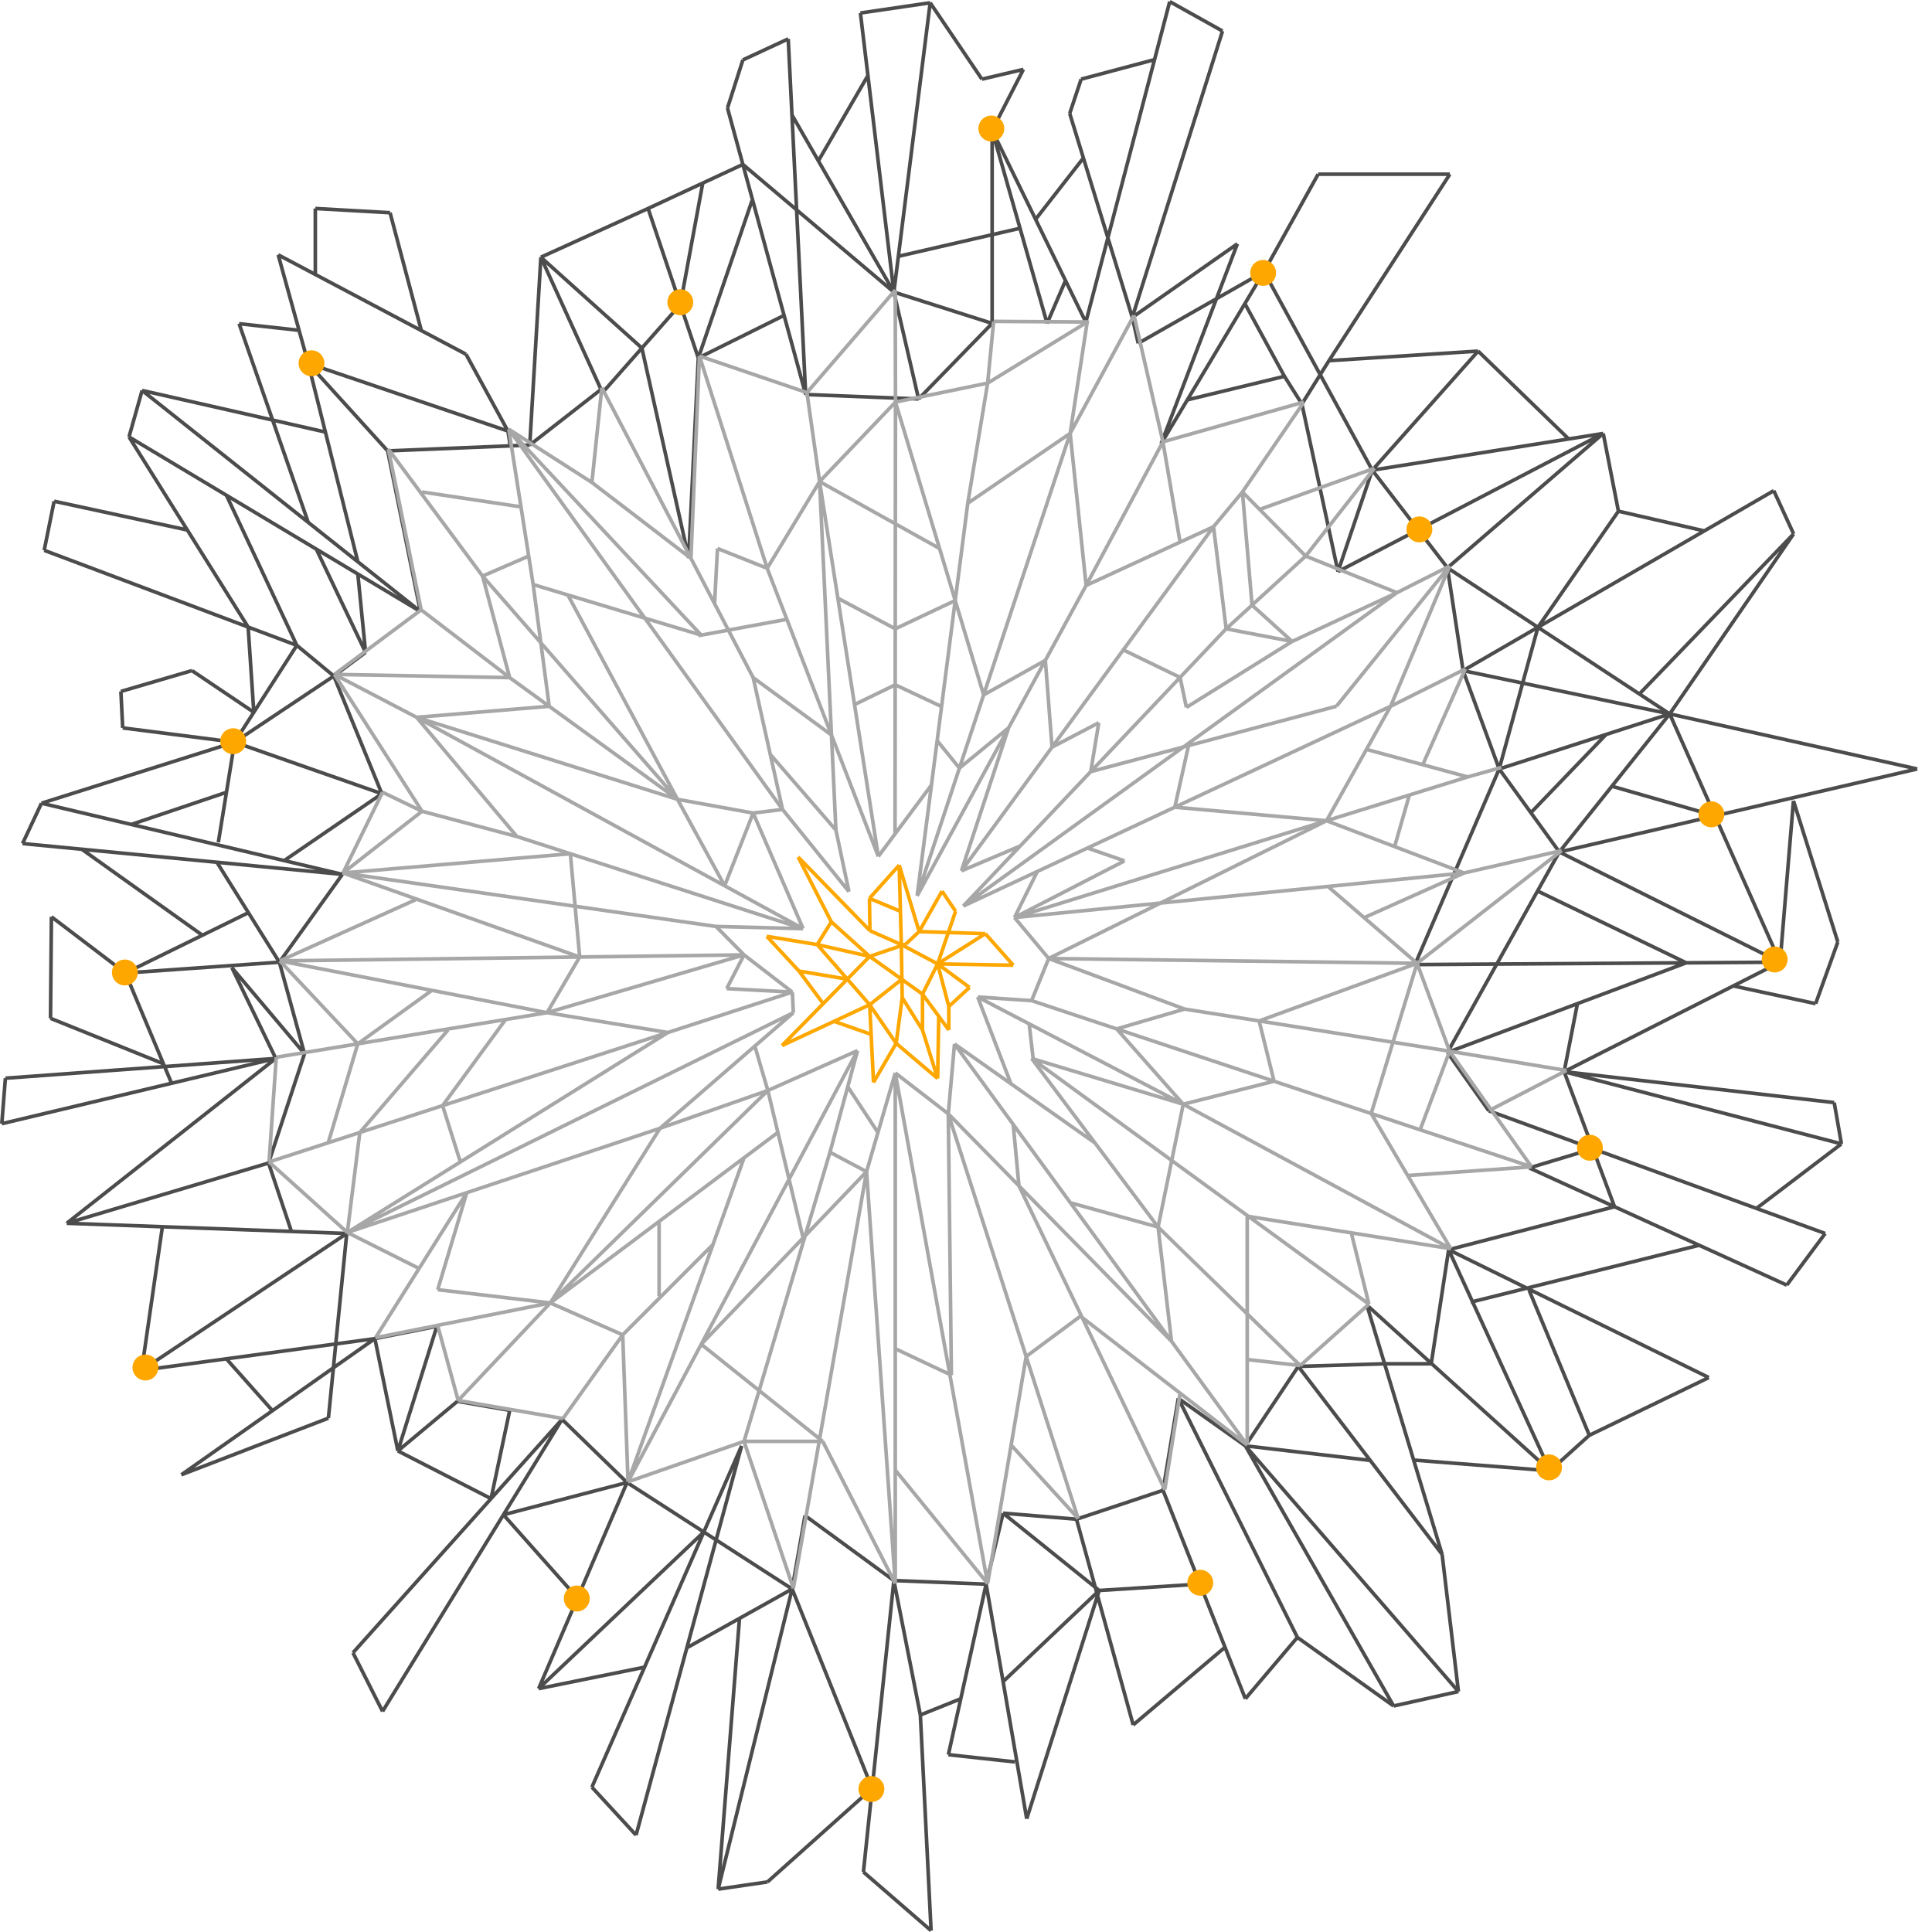 <svg 
 xmlns="http://www.w3.org/2000/svg"
 xmlns:xlink="http://www.w3.org/1999/xlink"
 width="403px" height="403px">
<path fill-rule="evenodd"  fill="rgb(253, 167, 0)"
 d="M211.366,201.341 L211.646,201.093 L205.809,194.508 L205.529,194.756 L205.541,194.382 L198.335,194.153 L199.684,190.195 L199.330,190.075 L199.640,189.865 L196.809,185.682 L196.499,185.892 L196.174,185.708 L191.833,193.372 L187.921,180.354 L187.563,180.462 L187.284,180.212 L181.084,187.141 L181.363,187.390 L180.989,187.395 L181.069,193.197 L166.752,178.502 L166.484,178.763 L166.151,178.934 L172.978,192.266 L170.275,196.624 L159.994,194.936 L159.933,195.306 L159.659,195.561 L166.383,202.806 L171.220,209.326 L162.848,217.838 L163.115,218.100 L163.273,218.440 L173.990,213.449 L181.352,216.031 L181.831,225.796 L182.205,225.778 L182.529,225.966 L187.031,218.207 L195.345,225.252 L195.587,224.966 L195.961,224.973 L196.168,213.103 L197.616,215.076 L197.917,214.855 L198.292,214.855 L198.292,210.119 L202.485,206.247 L202.231,205.971 L202.453,205.670 L196.752,201.455 L211.359,201.715 L211.366,201.341 ZM210.520,200.951 L196.842,200.708 L205.461,195.243 L210.520,200.951 ZM166.858,202.217 L160.951,195.852 L170.268,197.382 L175.784,203.703 L166.858,202.217 ZM181.456,194.132 L181.305,194.474 L187.259,197.112 L181.497,199.074 L173.709,192.051 L167.950,180.804 L181.188,194.393 L181.456,194.132 ZM188.567,207.986 L188.517,205.034 L192.050,207.557 L192.050,213.551 L188.567,207.986 ZM181.452,199.990 L187.471,204.288 L181.456,209.065 L177.258,204.254 L181.452,199.990 ZM176.765,203.688 L171.496,197.651 L180.671,199.717 L176.765,203.688 ZM182.221,199.619 L187.645,197.772 L187.743,203.561 L182.221,199.619 ZM187.768,205.009 L187.819,208.076 L186.689,216.616 L181.916,209.657 L187.768,205.009 ZM192.286,206.805 L188.501,204.102 L188.392,197.663 L195.088,201.219 L192.286,206.805 ZM188.990,197.132 L188.925,196.941 L189.180,197.214 L191.870,194.698 L197.301,194.870 L195.374,200.523 L188.990,197.132 ZM188.728,196.612 L188.373,196.733 L188.012,183.259 L191.302,194.204 L188.728,196.612 ZM187.431,189.520 L181.993,187.248 L187.214,181.414 L187.431,189.520 ZM187.453,190.342 L187.617,196.452 L181.827,193.886 L181.745,187.956 L187.453,190.342 ZM173.489,192.862 L180.097,198.820 L171.056,196.784 L173.489,192.862 ZM180.800,209.451 L164.833,216.887 L176.732,204.789 L180.800,209.451 ZM186.489,217.649 L182.517,224.495 L181.848,210.882 L186.489,217.649 ZM188.429,209.177 L192.082,215.013 L194.844,223.847 L187.330,217.479 L188.429,209.177 ZM195.476,202.116 L197.543,210.004 L197.543,213.711 L192.862,207.327 L195.476,202.116 ZM198.122,209.256 L196.218,201.993 L201.644,206.004 L198.122,209.256 ZM204.301,195.091 L196.284,200.175 L198.083,194.895 L204.301,195.091 ZM196.528,186.602 L198.915,190.130 L197.553,194.129 L192.358,193.964 L196.528,186.602 ZM167.524,203.087 L175.973,204.493 L171.752,208.785 L167.524,203.087 ZM174.962,212.996 L181.063,210.155 L181.312,215.223 L174.962,212.996 ZM195.253,222.645 L192.799,214.798 L192.799,208.508 L195.437,212.106 L195.253,222.645 Z"/>
<path fill-rule="evenodd"  fill="rgb(76, 76, 76)"
 d="M382.972,229.926 L382.601,229.991 L382.644,229.617 L327.556,223.311 L361.599,206.052 L378.648,209.722 L378.728,209.354 L379.082,209.482 L383.709,196.619 L383.354,196.491 L383.713,196.378 L374.461,166.929 L374.101,167.041 L373.726,167.010 L371.056,199.209 L358.269,170.445 L400.000,160.765 L399.916,160.399 L399.997,160.031 L348.913,148.672 L374.442,111.584 L374.133,111.371 L374.475,111.214 L370.335,102.195 L369.992,102.352 L369.804,102.027 L355.442,110.345 L337.914,106.322 L334.793,90.345 L334.423,90.417 L334.364,90.045 L327.342,91.161 L308.589,72.973 L308.327,73.243 L308.303,72.867 L277.934,74.811 L302.745,36.543 L302.430,36.339 L302.430,35.962 L274.952,35.962 L274.952,36.339 L274.623,36.156 L263.384,56.387 L254.464,61.469 L258.461,50.988 L258.109,50.854 L257.894,50.546 L236.877,65.257 L255.363,6.589 L255.004,6.476 L255.188,6.147 L244.178,-0.000 L243.995,0.328 L243.631,0.233 L240.517,12.132 L225.424,16.150 L225.520,16.514 L225.163,16.395 L222.779,23.547 L223.136,23.666 L222.776,23.776 L225.570,32.885 L216.090,45.040 L207.372,27.184 L213.811,14.648 L213.476,14.476 L213.389,14.110 L204.985,16.088 L194.340,0.368 L194.029,0.579 L193.974,0.207 L179.420,2.340 L179.475,2.712 L179.101,2.757 L180.650,15.674 L170.708,32.801 L165.569,23.868 L164.795,8.089 L164.419,8.108 L164.261,7.766 L154.799,12.157 L154.958,12.499 L154.599,12.384 L151.389,22.422 L151.747,22.537 L151.384,22.636 L154.511,34.091 L135.027,43.149 L135.027,43.150 L112.666,53.311 L112.822,53.654 L112.446,53.631 L110.146,92.470 L106.757,92.610 L106.325,89.857 L105.953,89.915 L106.283,89.735 L97.532,73.706 L97.202,73.886 L97.378,73.553 L88.208,68.700 L81.726,44.272 L81.362,44.369 L81.383,43.993 L65.794,43.115 L65.773,43.491 L65.396,43.491 L65.396,56.627 L58.202,52.819 L58.026,53.152 L57.663,53.252 L61.872,68.466 L49.911,67.144 L49.870,67.518 L49.515,67.642 L56.286,87.104 L29.727,81.078 L29.644,81.446 L29.281,81.344 L26.548,91.036 L26.910,91.138 L26.591,91.338 L38.282,109.997 L11.369,104.183 L11.290,104.550 L10.921,104.476 L8.851,114.714 L9.220,114.789 L9.087,115.141 L51.400,131.065 L52.517,147.831 L40.248,139.572 L40.038,139.884 L39.932,139.523 L25.111,143.866 L25.217,144.228 L24.841,144.246 L25.217,151.854 L25.593,151.835 L25.545,152.209 L47.185,154.972 L8.542,167.187 L8.655,167.546 L8.655,167.546 L8.315,167.386 L4.362,175.797 L4.703,175.957 L4.667,176.332 L16.933,177.514 L41.485,195.024 L26.200,202.525 L10.953,190.934 L10.725,191.233 L10.349,191.230 L10.161,212.413 L10.537,212.416 L10.397,212.765 L33.712,222.146 L1.100,224.531 L1.127,224.906 L0.752,224.876 L-0.001,234.366 L0.375,234.395 L0.462,234.762 L55.949,221.544 L13.692,254.866 L13.925,255.161 L13.911,255.538 L33.442,256.251 L29.173,285.785 L29.545,285.839 L29.596,286.212 L47.068,283.836 L56.272,294.188 L37.609,307.319 L37.826,307.627 L37.961,307.978 L68.637,296.165 L68.502,295.814 L68.876,295.851 L69.903,285.519 L77.941,279.864 L82.624,302.728 L82.993,302.652 L82.821,302.987 L101.821,312.715 L73.346,344.496 L73.627,344.748 L73.291,344.918 L79.462,357.151 L79.798,356.981 L80.119,357.178 L105.067,316.594 L120.013,333.423 L112.006,352.092 L112.351,352.240 L112.426,352.609 L133.806,348.274 L123.119,372.640 L123.464,372.791 L123.187,373.046 L132.400,383.048 L132.677,382.792 L133.040,382.891 L143.595,343.964 L153.823,338.252 L149.427,394.029 L149.802,394.058 L149.857,394.431 L160.151,392.925 L160.096,392.553 L160.347,392.833 L181.450,373.963 L179.728,390.444 L180.102,390.482 L179.855,390.767 L193.970,403.001 L194.217,402.716 L194.593,402.698 L192.367,357.984 L199.885,354.962 L197.457,365.934 L197.825,366.015 L197.784,366.390 L211.663,367.895 L211.718,367.381 L213.795,379.442 L214.166,379.378 L214.524,379.492 L228.916,334.162 L236.010,359.905 L236.373,359.805 L236.616,360.092 L255.369,344.227 L259.420,354.485 L259.770,354.347 L260.057,354.590 L270.688,342.056 L290.478,356.159 L290.696,355.852 L290.779,356.220 L304.300,353.208 L304.218,352.841 L304.591,352.797 L301.188,324.189 L300.814,324.233 L301.175,324.125 L295.395,304.976 L323.290,307.166 L323.319,306.791 L323.572,307.070 L331.734,299.706 L356.606,287.684 L356.442,287.345 L356.608,287.007 L319.587,268.816 L354.398,260.146 L372.549,268.408 L372.705,268.065 L373.007,268.290 L381.022,257.519 L380.719,257.294 L380.848,256.940 L367.157,251.945 L384.334,238.899 L384.107,238.599 L384.478,238.534 L382.972,229.926 ZM383.635,238.087 L331.531,224.524 L382.279,230.333 L383.635,238.087 ZM306.852,271.987 L306.938,271.966 L322.214,305.283 L298.956,284.240 L302.360,261.981 L306.737,271.527 L306.852,271.987 ZM246.788,292.847 L259.484,301.845 L289.523,354.554 L270.920,341.297 L246.788,292.847 ZM261.989,304.720 L303.520,352.611 L290.886,355.424 L261.989,304.720 ZM270.834,285.671 L284.974,304.151 L260.424,301.283 L270.834,285.671 ZM271.558,285.378 L288.536,284.861 L299.856,322.363 L271.558,285.378 ZM285.867,273.413 L297.677,284.099 L289.093,284.099 L285.867,273.413 ZM302.962,261.486 L317.405,268.584 L307.362,271.084 L302.962,261.486 ZM302.179,260.682 L301.807,260.625 L298.287,283.634 L285.368,271.946 L285.116,272.226 L284.755,272.334 L288.311,284.114 L270.801,284.647 L270.813,285.023 L270.500,284.815 L259.672,301.055 L246.000,291.366 L245.783,291.673 L245.411,291.612 L242.265,310.585 L224.501,316.512 L209.271,315.258 L209.240,315.633 L208.874,315.546 L205.403,330.056 L186.584,329.320 L168.145,315.832 L167.923,316.136 L167.552,316.070 L164.962,330.824 L149.807,321.052 L155.059,301.684 L154.695,301.586 L154.351,301.435 L146.642,319.011 L131.031,308.944 L117.507,295.795 L117.245,296.065 L116.964,295.813 L103.088,311.300 L106.697,294.261 L106.329,294.183 L106.393,293.811 L95.478,291.929 L95.414,292.300 L95.173,292.012 L83.734,301.545 L91.489,276.762 L91.129,276.649 L91.056,276.280 L78.129,278.854 L70.461,279.897 L72.703,257.331 L72.328,257.294 L72.342,256.917 L61.067,256.506 L56.414,242.600 L63.876,219.913 L63.519,219.795 L63.881,219.695 L58.687,200.780 L71.727,182.607 L71.421,182.388 L71.508,182.021 L60.195,179.346 L79.866,165.876 L79.653,165.565 L80.002,165.423 L70.090,141.141 L76.482,136.380 L76.257,136.078 L76.631,136.041 L75.090,120.442 L87.504,127.879 L87.698,127.557 L88.066,127.481 L81.317,94.413 L110.517,93.208 L110.501,92.832 L110.733,93.129 L125.224,81.823 L125.330,82.056 L125.673,81.901 L125.954,82.150 L133.684,73.402 L143.281,116.440 L143.648,116.358 L144.024,116.376 L146.028,74.909 L163.310,66.330 L167.694,82.392 L168.057,82.293 L168.043,82.669 L191.595,83.593 L191.609,83.217 L191.879,83.480 L207.221,67.718 L206.951,67.456 L207.328,67.456 L207.328,49.256 L212.504,48.062 L218.053,67.558 L218.415,67.456 L218.761,67.604 L222.278,59.430 L226.154,67.370 L226.493,67.205 L226.857,67.300 L231.125,50.991 L235.821,66.299 L237.055,71.696 L237.421,71.612 L237.608,71.939 L253.012,63.163 L241.855,92.416 L242.207,92.550 L242.530,92.743 L247.914,83.736 L267.753,78.926 L271.212,84.413 L278.725,119.305 L279.093,119.226 L279.267,119.560 L295.719,110.993 L301.571,118.592 L304.818,139.941 L305.190,139.884 L304.837,140.014 L312.313,160.387 L294.804,201.060 L295.150,201.208 L295.152,201.585 L311.571,201.477 L301.599,219.344 L301.928,219.527 L301.621,219.745 L310.236,231.909 L310.543,231.692 L310.414,232.045 L331.072,239.582 L318.882,243.258 L318.991,243.618 L318.835,243.961 L335.652,251.615 L302.084,260.317 L302.179,260.682 ZM209.490,350.014 L206.081,330.456 L209.467,316.300 L228.133,331.319 L228.354,332.123 L209.490,350.014 ZM224.255,317.247 L227.790,330.077 L210.431,316.109 L224.255,317.247 ZM229.405,331.377 L228.794,330.885 L225.005,317.138 L242.380,311.341 L249.781,330.080 L229.405,331.377 ZM191.603,357.781 L193.797,401.854 L180.497,390.326 L186.569,332.219 L191.603,357.781 ZM168.189,316.796 L186.058,329.868 L181.709,371.483 L165.624,331.408 L168.189,316.796 ZM130.054,309.044 L105.822,315.365 L117.319,296.662 L130.054,309.044 ZM146.202,319.622 L113.417,350.711 L130.965,309.797 L146.202,319.622 ZM149.144,320.624 L147.283,319.424 L153.009,306.369 L149.144,320.624 ZM95.521,292.701 L105.880,294.488 L102.161,312.042 L83.671,302.576 L95.521,292.701 ZM69.694,280.001 L31.111,285.247 L71.875,258.049 L69.694,280.001 ZM48.026,202.000 L56.943,220.447 L34.575,222.083 L26.707,203.303 L48.436,201.775 L48.365,201.836 L48.026,202.000 ZM62.702,218.244 L48.786,201.751 L57.995,201.103 L62.702,218.244 ZM58.298,200.031 L45.967,180.312 L70.734,182.700 L58.298,200.031 ZM57.625,200.375 L28.052,202.455 L51.676,190.861 L57.625,200.375 ZM33.391,221.205 L10.916,212.162 L11.095,191.987 L25.849,203.204 L33.391,221.205 ZM34.882,222.815 L52.894,221.498 L36.014,225.519 L34.882,222.815 ZM35.272,225.696 L0.791,233.910 L1.477,225.258 L34.090,222.873 L35.272,225.696 ZM50.004,204.362 L63.095,219.877 L55.722,242.296 L15.705,254.237 L57.757,221.078 L57.523,220.782 L57.862,220.618 L50.004,204.362 ZM55.777,243.065 L60.264,256.477 L16.224,254.868 L55.777,243.065 ZM62.002,135.181 L69.001,140.981 L50.222,153.502 L62.002,135.181 ZM52.012,130.491 L28.061,92.267 L46.943,103.579 L61.181,133.942 L52.012,130.491 ZM74.286,119.960 L75.671,133.977 L66.859,115.510 L74.286,119.960 ZM65.691,114.811 L75.784,135.961 L69.643,140.535 L62.220,134.384 L48.100,104.272 L65.691,114.811 ZM78.989,164.934 L49.767,154.709 L69.456,141.582 L78.989,164.934 ZM46.900,164.983 L27.361,171.582 L10.070,167.494 L48.460,155.358 L46.900,164.983 ZM46.764,165.823 L45.170,175.658 L45.913,175.779 L49.229,155.319 L78.827,165.675 L59.205,179.112 L28.744,171.909 L46.764,165.823 ZM64.611,108.738 L57.443,88.139 L67.564,90.435 L74.008,116.202 L64.611,108.738 ZM74.976,116.971 L65.020,77.162 L80.512,94.232 L87.122,126.619 L74.976,116.971 ZM191.821,82.460 L186.971,61.490 L206.257,67.629 L191.821,82.460 ZM206.575,66.941 L186.867,60.667 L187.732,53.774 L206.575,49.429 L206.575,66.941 ZM186.464,57.840 L179.892,3.031 L193.594,1.023 L186.464,57.840 ZM191.132,82.822 L168.417,81.930 L166.587,44.625 L186.116,61.138 L191.132,82.822 ZM167.513,78.866 L155.640,35.369 L165.801,43.960 L167.513,78.866 ZM163.109,65.590 L146.314,73.927 L156.910,42.879 L163.109,65.590 ZM143.407,113.548 L134.300,72.705 L141.766,64.256 L145.283,74.723 L143.407,113.548 ZM141.489,63.433 L133.860,72.066 L113.501,53.758 L134.962,44.006 L141.489,63.433 ZM135.650,43.690 L146.086,38.838 L141.809,62.021 L135.650,43.690 ZM133.362,72.630 L125.775,81.216 L113.911,55.139 L133.362,72.630 ZM218.487,66.334 L208.475,31.158 L221.842,58.537 L218.487,66.334 ZM207.328,29.877 L212.297,47.337 L207.328,48.483 L207.328,29.877 ZM274.948,78.145 L271.564,83.561 L268.252,78.307 L260.104,63.346 L263.646,57.421 L274.948,78.145 ZM277.428,75.598 L307.437,73.677 L286.318,97.421 L275.820,78.171 L277.428,75.598 ZM317.145,142.775 L312.665,159.163 L305.777,140.392 L317.145,142.775 ZM306.229,139.717 L320.192,131.630 L317.344,142.047 L306.229,139.717 ZM325.279,177.093 L319.821,169.561 L335.231,153.527 L347.211,149.661 L325.279,177.093 ZM313.326,160.598 L333.717,154.016 L319.372,168.942 L313.326,160.598 ZM313.264,159.827 L317.884,142.930 L346.822,148.995 L313.264,159.827 ZM312.802,161.156 L324.819,177.740 L311.993,200.721 L295.723,200.828 L312.802,161.156 ZM320.878,186.346 L350.115,200.470 L312.858,200.715 L320.878,186.346 ZM349.625,201.226 L302.757,218.814 L312.436,201.471 L349.625,201.226 ZM351.807,201.212 L369.714,201.093 L326.785,222.858 L329.366,209.633 L351.807,201.212 ZM351.822,200.459 L321.245,185.688 L325.418,178.211 L369.734,200.340 L351.822,200.459 ZM336.367,164.430 L356.242,170.142 L326.235,177.102 L336.367,164.430 ZM336.876,163.793 L348.194,149.637 L357.067,169.596 L336.876,163.793 ZM346.422,148.143 L318.082,142.202 L321.024,131.444 L346.422,148.143 ZM342.547,144.694 L371.225,114.930 L348.186,148.401 L342.547,144.694 ZM305.479,139.282 L302.427,119.218 L320.081,130.825 L305.479,139.282 ZM296.397,110.640 L331.727,92.245 L301.984,117.894 L296.397,110.640 ZM295.931,110.034 L286.928,98.343 L332.197,91.151 L295.931,110.034 ZM286.375,98.858 L295.253,110.387 L279.749,118.460 L286.375,98.858 ZM285.834,98.106 L279.173,117.812 L271.966,84.339 L275.362,78.904 L285.834,98.106 ZM259.656,64.096 L267.362,78.247 L248.456,82.831 L259.656,64.096 ZM320.057,243.690 L332.034,240.078 L336.106,250.994 L320.057,243.690 ZM310.783,231.378 L302.518,219.708 L328.538,209.944 L325.898,223.470 L326.268,223.542 L325.915,223.674 L331.626,238.982 L310.783,231.378 ZM374.318,168.986 L382.957,196.483 L378.485,208.917 L362.665,205.511 L371.480,201.042 L371.310,200.706 L371.310,200.706 L371.685,200.738 L374.318,168.986 ZM370.540,199.901 L326.368,177.844 L357.522,170.618 L370.540,199.901 ZM348.934,149.448 L398.216,160.406 L357.957,169.744 L348.934,149.448 ZM373.683,111.294 L341.907,144.273 L321.513,130.865 L369.823,102.885 L373.683,111.294 ZM322.067,129.674 L337.755,107.058 L354.487,110.898 L322.067,129.674 ZM337.191,106.550 L320.697,130.329 L302.552,118.398 L334.178,91.125 L337.191,106.550 ZM287.225,97.534 L308.347,73.786 L326.413,91.308 L287.225,97.534 ZM275.174,36.715 L301.737,36.715 L276.896,75.030 L277.211,75.235 L276.892,75.035 L275.406,77.413 L264.091,56.664 L275.174,36.715 ZM262.603,57.698 L244.092,88.662 L254.042,62.576 L262.603,57.698 ZM237.676,71.034 L236.608,66.364 L257.321,51.866 L253.434,62.055 L237.676,71.034 ZM244.236,0.894 L254.553,6.655 L236.189,64.933 L231.487,49.606 L244.236,0.894 ZM225.813,16.826 L240.297,12.969 L231.068,48.236 L223.531,23.671 L225.813,16.826 ZM225.840,33.763 L230.705,49.622 L226.385,66.128 L216.458,45.793 L225.840,33.763 ZM204.819,16.514 L204.905,16.880 L212.768,15.030 L206.616,27.007 L206.951,27.179 L206.575,27.179 L206.575,48.657 L187.832,52.979 L194.278,1.618 L204.507,16.725 L204.819,16.514 ZM180.799,16.917 L185.861,59.144 L171.141,33.555 L180.799,16.917 ZM185.057,59.256 L166.536,43.596 L165.650,25.519 L185.057,59.256 ZM155.266,12.771 L164.070,8.684 L165.750,42.931 L155.290,34.087 L152.140,22.545 L155.266,12.771 ZM156.608,41.773 L156.504,41.737 L145.665,73.497 L142.303,63.491 L146.924,38.449 L154.712,34.828 L156.608,41.773 ZM113.108,55.191 L124.903,81.119 L110.926,92.023 L113.108,55.191 ZM81.020,93.672 L65.546,76.622 L105.616,90.198 L106.000,92.641 L81.020,93.672 ZM105.160,89.249 L64.601,75.507 L58.621,53.893 L96.925,74.166 L105.160,89.249 ZM66.149,43.889 L81.068,44.729 L87.301,68.220 L66.149,57.025 L66.149,43.889 ZM50.422,67.958 L62.088,69.248 L63.928,75.900 L63.928,75.900 L67.359,89.617 L57.152,87.301 L50.422,67.958 ZM63.509,107.863 L31.171,82.178 L56.578,87.943 L63.509,107.863 ZM29.852,82.092 L82.987,124.296 L27.351,90.964 L29.852,82.092 ZM11.583,104.999 L38.841,110.888 L50.849,130.054 L9.652,114.550 L11.583,104.999 ZM61.346,134.809 L53.244,147.409 L52.175,131.357 L61.346,134.809 ZM52.428,148.678 L48.741,154.412 L25.953,151.502 L25.607,144.505 L39.975,140.295 L52.428,148.678 ZM8.866,167.983 L65.959,181.483 L5.271,175.634 L8.866,167.983 ZM18.433,177.659 L45.022,180.221 L51.274,190.219 L42.253,194.647 L18.433,177.659 ZM71.150,257.628 L30.038,285.058 L34.198,256.278 L71.150,257.628 ZM47.967,283.714 L69.618,280.771 L69.188,285.102 L56.892,293.753 L47.967,283.714 ZM68.150,295.546 L40.538,306.179 L69.089,286.091 L68.150,295.546 ZM70.385,280.667 L76.714,279.806 L70.001,284.529 L70.385,280.667 ZM78.639,279.520 L90.581,277.142 L83.069,301.148 L78.639,279.520 ZM74.079,344.808 L114.732,299.433 L79.831,356.210 L74.079,344.808 ZM105.701,316.174 L130.146,309.797 L120.341,332.659 L105.701,316.174 ZM113.563,351.610 L145.715,321.123 L134.176,347.430 L113.563,351.610 ZM132.492,382.036 L123.907,372.717 L146.977,320.122 L148.937,321.386 L132.492,382.036 ZM149.601,321.814 L164.504,331.424 L143.870,342.948 L149.601,321.814 ZM164.662,332.199 L150.540,389.494 L154.613,337.811 L164.662,332.199 ZM159.930,392.196 L150.302,393.605 L165.320,332.672 L181.478,372.927 L159.930,392.196 ZM192.260,357.215 L186.916,330.086 L205.232,330.803 L200.082,354.072 L192.260,357.215 ZM198.283,365.687 L205.653,332.385 L208.869,350.835 L208.869,350.835 L211.677,367.140 L198.283,365.687 ZM209.645,350.906 L228.482,333.041 L214.275,377.792 L209.645,350.906 ZM236.579,359.137 L229.334,332.845 L229.564,332.121 L250.008,330.820 L249.996,330.623 L255.077,343.488 L236.579,359.137 ZM242.987,310.830 L245.964,292.882 L270.177,341.494 L259.889,353.624 L242.987,310.830 ZM303.699,351.669 L260.690,302.073 L285.611,304.984 L300.452,324.380 L303.699,351.669 ZM289.320,284.852 L298.509,284.852 L322.248,306.330 L295.161,304.203 L289.320,284.852 ZM319.580,269.652 L355.582,287.342 L331.717,298.878 L319.580,269.652 ZM318.827,269.282 L318.643,269.359 L331.072,299.289 L323.448,306.168 L307.682,271.781 L318.453,269.098 L318.827,269.282 ZM318.539,268.301 L303.256,260.791 L336.742,252.110 L353.296,259.645 L318.539,268.301 ZM372.584,267.597 L337.074,251.434 L332.901,240.249 L380.116,257.474 L372.584,267.597 ZM332.555,239.321 L326.873,224.089 L383.262,238.768 L366.316,251.638 L332.555,239.321 Z"/>
<path fill-rule="evenodd"  fill="rgb(167, 167, 167)"
 d="M311.567,231.589 L326.929,223.630 L326.756,223.296 L326.817,222.924 L302.659,218.941 L296.042,201.065 L325.983,177.715 L325.751,177.417 L325.667,177.050 L305.423,181.704 L291.361,176.362 L294.290,166.136 L306.257,162.423 L313.288,160.446 L313.084,159.721 L306.149,161.671 L297.297,159.262 L305.992,139.700 L305.648,139.547 L305.479,139.210 L290.811,146.535 L302.729,118.225 L302.381,118.078 L302.212,117.742 L291.370,123.213 L272.959,115.832 L286.971,97.920 L286.674,97.688 L286.547,97.333 L262.848,105.825 L259.646,102.580 L272.286,84.084 L271.975,83.871 L271.873,83.508 L242.854,91.691 L236.911,65.699 L236.544,65.783 L236.212,65.604 L223.927,88.315 L227.211,66.845 L226.904,66.798 L226.904,66.788 L226.835,66.788 L226.466,66.731 L226.457,66.785 L207.272,66.662 L207.269,67.039 L206.894,67.003 L205.665,79.601 L187.165,83.409 L187.120,60.507 L186.743,60.508 L186.458,60.262 L168.200,81.454 L146.014,73.905 L145.892,74.262 L145.516,74.246 L143.808,115.052 L125.872,80.682 L125.538,80.856 L125.163,80.817 L123.154,99.993 L106.330,89.206 L106.126,89.523 L105.754,89.582 L108.218,105.278 L88.090,102.251 L88.047,102.534 L81.300,93.444 L80.998,93.668 L80.628,93.744 L87.428,127.046 L69.527,140.375 L69.753,140.677 L69.435,140.880 L87.000,168.306 L79.953,164.916 L79.789,165.256 L79.451,165.090 L71.206,181.931 L71.545,182.097 L71.419,182.452 L85.932,187.604 L58.227,200.092 L58.382,200.435 L58.107,200.693 L73.869,217.478 L57.567,220.161 L57.628,220.533 L57.252,220.507 L55.744,242.349 L56.120,242.375 L55.868,242.655 L72.202,257.364 L72.454,257.084 L72.285,257.421 L86.875,264.747 L78.009,278.838 L78.328,279.040 L78.401,279.409 L91.011,276.899 L95.208,292.228 L95.572,292.129 L95.508,292.501 L117.370,296.269 L117.434,295.897 L117.741,296.116 L129.553,279.558 L130.627,309.100 L131.004,309.086 L131.128,309.442 L154.965,301.141 L165.135,331.439 L165.493,331.319 L165.864,331.384 L171.193,301.036 L171.387,301.036 L186.408,330.485 L186.743,330.314 L187.120,330.314 L187.120,307.695 L205.720,330.552 L206.013,330.314 L206.384,330.378 L211.157,302.250 L224.612,317.002 L224.891,316.748 L225.249,316.634 L214.489,283.099 L225.373,275.017 L225.427,275.059 L242.628,310.883 L242.968,310.719 L243.340,310.778 L246.428,291.287 L259.932,301.722 L260.163,301.424 L260.540,301.424 L260.540,284.010 L271.179,285.219 L271.222,284.844 L271.473,285.125 L285.796,272.313 L285.545,272.032 L285.911,271.942 L282.372,257.622 L302.573,260.848 L302.632,260.476 L302.957,260.284 L294.269,245.537 L319.495,243.769 L319.469,243.394 L319.777,243.176 L311.567,231.589 ZM213.870,249.247 L244.078,280.027 L258.295,299.505 L226.030,274.573 L213.870,249.247 ZM129.806,277.990 L115.537,271.696 L137.105,255.535 L137.105,270.399 L137.393,270.399 L129.806,277.990 ZM123.248,100.948 L143.830,116.724 L151.363,131.158 L146.404,132.073 L108.456,91.465 L123.248,100.948 ZM150.010,114.956 L159.735,118.828 L163.618,128.896 L152.139,131.015 L149.432,125.828 L150.010,114.956 ZM266.072,225.246 L263.149,213.418 L290.077,217.701 L285.770,231.794 L266.072,225.246 ZM197.491,231.621 L186.974,223.500 L186.743,223.798 L186.382,223.693 L182.996,235.341 L177.241,226.613 L179.237,219.249 L178.874,219.151 L178.721,218.807 L160.409,226.952 L157.881,218.334 L165.740,211.522 L165.493,211.237 L165.869,211.218 L165.648,206.928 L165.272,206.947 L165.502,206.649 L155.451,198.895 L150.280,193.652 L167.511,194.092 L167.520,193.715 L167.866,193.566 L157.652,169.911 L163.069,169.244 L176.790,186.227 L177.083,185.990 L177.452,185.912 L174.742,173.103 L173.922,155.612 L182.857,178.777 L183.209,178.642 L183.511,178.867 L193.733,165.134 L190.938,186.821 L191.312,186.869 L191.643,187.049 L208.727,155.662 L200.189,181.539 L200.547,181.657 L200.694,182.004 L211.301,177.513 L200.651,188.746 L200.924,189.005 L201.084,189.346 L215.561,182.578 L211.277,191.224 L211.615,191.391 L211.615,191.392 L211.326,191.633 L218.315,200.001 L214.935,208.331 L203.965,207.595 L203.940,207.971 L203.588,208.106 L210.077,225.038 L199.320,217.461 L199.103,217.769 L198.727,217.736 L197.491,231.621 ZM119.186,268.019 L159.957,228.206 L161.835,236.063 L119.186,268.019 ZM136.794,236.044 L114.603,271.379 L91.791,268.696 L97.668,249.080 L136.794,236.044 ZM157.255,218.877 L159.706,227.235 L139.410,234.346 L157.255,218.877 ZM137.920,235.666 L158.689,228.389 L116.802,269.295 L137.920,235.666 ZM160.608,227.689 L178.027,219.940 L164.729,244.923 L160.608,227.689 ZM177.634,222.282 L172.763,240.244 L172.763,240.244 L167.691,257.311 L164.994,246.030 L177.634,222.282 ZM167.106,258.106 L147.883,278.176 L164.459,247.035 L167.106,258.106 ZM167.142,259.158 L158.149,289.416 L146.827,280.369 L167.142,259.158 ZM173.355,240.901 L180.140,244.497 L168.753,256.386 L173.355,240.901 ZM180.524,243.848 L173.567,240.160 L176.977,227.584 L182.720,236.292 L180.524,243.848 ZM111.977,211.207 L76.146,217.104 L90.173,206.981 L111.977,211.207 ZM108.041,174.172 L88.484,150.920 L163.852,192.138 L108.041,174.172 ZM145.705,132.705 L145.752,132.960 L151.728,131.857 L156.749,141.478 L162.464,167.134 L135.457,129.620 L145.705,132.705 ZM134.734,128.615 L109.879,94.091 L145.040,131.717 L134.734,128.615 ZM202.219,105.189 L222.518,91.341 L205.197,143.701 L199.636,125.232 L202.219,105.189 ZM226.826,122.409 L251.965,110.823 L219.744,154.811 L218.435,137.826 L226.826,122.409 ZM258.862,103.571 L260.775,126.072 L256.052,130.392 L253.523,109.987 L258.862,103.571 ZM277.908,185.200 L303.123,182.701 L284.614,190.978 L277.908,185.200 ZM294.563,200.548 L220.316,199.576 L242.168,188.742 L276.942,185.295 L276.909,185.334 L294.563,200.548 ZM211.182,225.817 L204.647,208.766 L214.325,213.812 L215.127,220.825 L214.881,221.010 L226.677,236.733 L211.182,225.817 ZM215.132,214.233 L243.089,228.812 L215.859,220.594 L215.132,214.233 ZM205.707,208.468 L215.109,209.098 L232.710,214.949 L245.184,229.054 L205.707,208.468 ZM218.960,200.414 L245.904,210.441 L232.932,214.229 L215.682,208.495 L218.960,200.414 ZM247.125,210.869 L262.340,213.289 L265.226,224.964 L234.189,214.647 L247.125,210.869 ZM247.198,210.118 L220.919,200.338 L293.534,201.288 L262.609,212.569 L247.198,210.118 ZM218.848,199.463 L212.361,191.696 L240.048,188.952 L218.848,199.463 ZM226.859,177.295 L233.611,179.638 L212.462,190.531 L216.657,182.066 L226.859,177.295 ZM215.277,190.650 L272.313,172.955 L241.957,188.005 L215.277,190.650 ZM215.611,189.757 L234.738,179.906 L234.565,179.571 L234.689,179.215 L227.838,176.838 L245.122,168.757 L274.769,171.404 L215.611,189.757 ZM204.378,186.974 L247.015,156.159 L247.414,156.053 L244.727,168.110 L204.378,186.974 ZM163.580,168.677 L161.365,158.734 L174.019,173.325 L176.390,184.532 L163.580,168.677 ZM161.020,157.186 L157.692,142.245 L173.068,153.504 L173.940,172.083 L161.020,157.186 ZM199.400,127.064 L204.784,144.947 L199.985,159.454 L195.879,154.382 L199.400,127.064 ZM196.093,146.823 L187.106,142.598 L187.118,131.403 L198.790,125.898 L196.093,146.823 ZM175.259,125.467 L186.364,131.387 L186.352,142.615 L178.540,146.408 L175.259,125.467 ZM175.113,124.535 L171.450,101.157 L186.386,109.489 L186.365,130.534 L175.113,124.535 ZM182.289,175.213 L173.810,153.228 L171.660,107.365 L182.289,175.213 ZM183.442,177.697 L178.662,147.186 L186.351,143.453 L186.321,173.830 L183.442,177.697 ZM187.105,143.431 L195.992,147.608 L193.930,163.607 L187.075,172.816 L187.105,143.431 ZM195.746,155.416 L199.704,160.304 L192.188,183.021 L195.746,155.416 ZM200.450,160.450 L209.141,153.325 L192.989,183.001 L200.450,160.450 ZM217.773,139.042 L219.060,155.745 L201.652,179.511 L210.742,151.960 L217.773,139.042 ZM247.733,146.949 L246.565,141.415 L255.899,131.571 L268.510,133.989 L247.733,146.949 ZM246.072,140.841 L234.880,135.423 L252.872,110.861 L255.372,131.032 L246.072,140.841 ZM234.427,136.041 L245.528,141.414 L228.091,159.805 L229.566,150.818 L229.194,150.757 L229.019,150.423 L220.709,154.770 L234.427,136.041 ZM219.699,156.149 L228.700,151.441 L227.168,160.779 L212.597,176.146 L201.659,180.777 L219.699,156.149 ZM227.721,161.291 L244.979,156.701 L203.974,186.336 L227.721,161.291 ZM246.687,155.467 L228.710,160.247 L245.935,142.080 L247.106,147.632 L247.475,147.554 L247.675,147.874 L269.707,134.131 L287.965,125.634 L246.687,155.467 ZM256.576,130.933 L261.167,126.735 L268.276,133.177 L256.576,130.933 ZM210.099,151.566 L200.892,159.112 L205.492,145.210 L217.096,138.711 L210.099,151.566 ZM187.119,130.569 L187.140,109.909 L195.667,114.666 L198.797,125.061 L187.119,130.569 ZM187.141,109.047 L187.164,86.422 L195.355,113.629 L187.141,109.047 ZM186.387,108.627 L171.567,100.359 L186.411,84.813 L186.387,108.627 ZM172.951,151.001 L160.445,118.576 L170.640,101.707 L172.951,151.001 ZM172.623,152.243 L157.400,141.097 L152.503,131.714 L163.894,129.611 L172.623,152.243 ZM162.554,168.548 L157.118,169.217 L141.568,166.395 L119.219,124.733 L134.272,129.264 L162.554,168.548 ZM139.227,165.680 L88.847,149.843 L114.452,147.714 L139.227,165.680 ZM141.064,167.048 L150.210,183.819 L90.448,151.137 L141.064,167.048 ZM142.030,167.245 L156.588,169.887 L151.100,183.876 L142.030,167.245 ZM157.123,170.588 L166.740,192.859 L151.627,184.595 L157.123,170.588 ZM118.199,124.426 L139.417,163.978 L113.174,133.921 L111.665,122.459 L118.199,124.426 ZM138.852,164.477 L114.913,147.117 L113.352,135.270 L138.852,164.477 ZM114.072,146.508 L106.644,141.122 L101.443,121.629 L112.457,134.245 L114.072,146.508 ZM106.190,141.723 L113.516,147.036 L86.981,149.242 L71.346,141.083 L106.190,141.723 ZM119.400,178.620 L164.912,193.272 L149.387,192.875 L120.311,188.707 L119.400,178.620 ZM119.544,188.597 L74.875,182.193 L118.631,178.494 L119.544,188.597 ZM149.177,193.607 L154.312,198.814 L121.262,199.243 L120.380,189.478 L149.177,193.607 ZM96.243,241.798 L92.792,230.868 L136.499,216.682 L96.243,241.798 ZM114.113,211.619 L137.716,215.495 L93.313,229.907 L105.685,213.006 L114.113,211.619 ZM139.277,214.988 L115.805,211.134 L154.464,199.788 L151.247,206.041 L151.582,206.214 L151.562,206.590 L163.226,207.215 L139.277,214.988 ZM152.184,205.868 L155.329,199.754 L164.082,206.506 L152.184,205.868 ZM152.457,199.592 L114.918,210.608 L121.136,199.998 L152.457,199.592 ZM104.623,213.181 L92.088,230.305 L76.217,235.456 L93.713,215.126 L93.566,215.001 L104.623,213.181 ZM92.075,231.101 L95.583,242.210 L72.926,256.346 L75.398,236.514 L92.075,231.101 ZM139.467,215.719 L164.920,207.457 L165.103,211.009 L79.042,253.418 L139.467,215.719 ZM228.129,238.677 L228.132,238.672 L240.606,255.296 L223.507,250.565 L200.756,219.395 L228.129,238.677 ZM241.012,275.826 L212.909,247.191 L211.851,235.875 L241.012,275.826 ZM224.222,251.545 L241.225,256.249 L243.824,278.400 L224.222,251.545 ZM216.992,222.568 L243.994,242.235 L241.368,255.058 L216.992,222.568 ZM217.198,221.785 L246.377,230.591 L244.160,241.423 L217.198,221.785 ZM234.134,215.423 L264.414,225.489 L246.945,229.908 L234.134,215.423 ZM264.140,212.813 L295.012,201.551 L290.299,216.973 L264.140,212.813 ZM295.628,202.116 L301.805,218.803 L291.051,217.093 L295.628,202.116 ZM295.605,200.451 L285.245,191.522 L305.517,182.455 L324.179,178.165 L295.605,200.451 ZM244.077,187.796 L276.724,171.608 L303.765,181.880 L244.077,187.796 ZM285.221,156.756 L304.802,162.086 L277.495,170.558 L285.221,156.756 ZM276.495,170.801 L246.481,168.122 L289.167,148.164 L276.495,170.801 ZM289.777,147.047 L245.589,167.707 L248.235,155.835 L278.857,147.692 L278.760,147.327 L279.054,147.564 L301.000,120.389 L289.777,147.047 ZM278.545,146.995 L248.723,154.925 L291.585,123.948 L300.988,119.203 L278.545,146.995 ZM269.593,133.353 L261.726,126.224 L272.432,116.433 L290.439,123.652 L269.593,133.353 ZM261.477,125.430 L259.624,103.630 L271.809,115.981 L261.477,125.430 ZM258.859,102.396 L252.894,109.565 L246.444,112.538 L243.004,92.432 L271.079,84.516 L258.859,102.396 ZM245.736,112.864 L227.417,121.306 L242.389,93.308 L245.736,112.864 ZM217.772,137.468 L205.842,144.150 L223.034,92.183 L226.169,122.041 L217.772,137.468 ZM202.382,104.165 L206.356,80.146 L226.282,67.930 L222.878,90.183 L202.382,104.165 ZM201.495,104.911 L201.867,104.973 L201.493,104.925 L199.104,123.463 L187.269,84.157 L205.552,80.394 L201.495,104.911 ZM186.412,83.720 L171.222,99.629 L168.717,82.009 L186.368,61.521 L186.412,83.720 ZM170.566,100.371 L160.134,117.634 L146.479,74.859 L167.979,82.174 L170.566,100.371 ZM133.548,128.259 L111.551,121.637 L106.744,91.026 L133.548,128.259 ZM110.842,121.989 L110.842,121.989 L112.279,132.896 L101.284,120.302 L109.986,116.534 L110.842,121.989 ZM100.315,120.328 L105.665,140.377 L88.186,126.992 L81.706,95.255 L100.315,120.328 ZM87.842,127.678 L105.175,140.950 L70.862,140.321 L87.842,127.678 ZM86.662,149.926 L106.765,173.825 L88.272,168.895 L70.833,141.667 L86.662,149.926 ZM88.118,169.634 L107.711,174.858 L117.069,177.870 L72.775,181.614 L88.118,169.634 ZM119.614,189.368 L120.490,199.072 L75.234,183.006 L119.614,189.368 ZM113.922,210.817 L62.060,200.764 L120.255,200.009 L113.922,210.817 ZM89.158,206.785 L74.676,217.236 L59.455,201.027 L89.158,206.785 ZM92.704,215.142 L74.837,235.904 L69.030,237.789 L74.921,218.069 L92.704,215.142 ZM74.607,236.771 L72.169,256.321 L56.857,242.532 L74.607,236.771 ZM163.036,212.868 L137.481,235.021 L77.576,254.980 L163.036,212.868 ZM90.939,268.909 L91.300,269.017 L91.256,269.392 L112.385,271.876 L79.113,278.499 L96.206,251.331 L90.939,268.909 ZM137.859,254.970 L154.424,242.558 L148.397,259.391 L137.859,269.933 L137.859,254.970 ZM155.518,241.738 L162.026,236.862 L164.194,245.928 L133.105,304.336 L155.518,241.738 ZM146.389,280.984 L157.918,290.196 L154.895,300.367 L131.789,308.414 L146.389,280.984 ZM158.553,290.704 L170.543,300.283 L155.707,300.283 L158.553,290.704 ZM158.785,289.924 L168.283,257.967 L180.171,245.555 L170.706,299.449 L158.785,289.924 ZM186.366,226.445 L186.366,319.479 L181.137,244.438 L186.366,226.445 ZM187.120,228.000 L197.621,286.043 L187.120,281.088 L187.120,228.000 ZM187.289,224.696 L197.431,232.526 L198.045,284.152 L187.289,224.696 ZM199.389,218.801 L210.982,234.684 L212.072,246.338 L198.197,232.200 L199.389,218.801 ZM244.728,279.639 L242.068,256.966 L259.786,274.229 L259.786,300.269 L244.728,279.639 ZM241.980,255.828 L244.663,242.722 L259.786,253.737 L259.786,273.176 L241.980,255.828 ZM260.540,254.286 L284.946,272.062 L271.233,284.328 L260.540,273.910 L260.540,254.286 ZM244.829,241.911 L247.083,230.903 L300.503,259.754 L260.571,253.376 L244.829,241.911 ZM247.846,230.458 L265.742,225.930 L285.765,232.586 L301.621,259.501 L247.846,230.458 ZM290.828,217.820 L301.866,219.576 L295.999,235.194 L286.486,232.031 L290.828,217.820 ZM302.484,220.074 L318.496,242.673 L296.715,235.432 L302.484,220.074 ZM303.211,219.795 L325.576,223.483 L311.127,230.968 L303.211,219.795 ZM290.654,176.094 L277.860,171.234 L293.430,166.403 L290.654,176.094 ZM285.601,156.079 L290.340,147.613 L304.877,140.353 L296.561,159.062 L285.601,156.079 ZM285.574,98.482 L272.320,115.426 L263.431,106.416 L285.574,98.482 ZM242.176,92.107 L226.802,120.858 L223.613,90.479 L236.400,66.842 L242.176,92.107 ZM207.611,67.418 L225.488,67.533 L206.461,79.197 L207.611,67.418 ZM146.180,76.403 L159.425,117.894 L149.801,114.062 L149.662,114.411 L149.285,114.392 L148.747,124.515 L144.507,116.390 L146.180,76.403 ZM125.783,82.139 L143.004,115.141 L123.862,100.469 L125.783,82.139 ZM108.341,106.058 L109.865,115.765 L100.785,119.696 L88.442,103.066 L108.341,106.058 ZM79.963,165.758 L87.323,169.298 L72.603,180.792 L79.963,165.758 ZM118.807,199.274 L60.187,200.035 L86.849,188.018 L86.801,187.913 L118.807,199.274 ZM57.983,220.856 L74.094,218.205 L68.159,238.071 L56.535,241.844 L57.983,220.856 ZM73.435,257.155 L96.483,249.475 L87.278,264.105 L73.435,257.155 ZM91.752,276.751 L113.710,272.381 L95.759,291.383 L91.752,276.751 ZM117.265,295.485 L96.329,291.877 L114.887,272.233 L129.314,278.596 L117.265,295.485 ZM130.272,278.589 L147.802,261.052 L131.309,307.115 L130.272,278.589 ZM165.378,329.792 L155.725,301.036 L170.428,301.036 L165.378,329.792 ZM171.618,300.660 L171.853,300.365 L171.378,299.986 L180.595,247.500 L186.238,328.495 L171.953,300.488 L171.618,300.660 ZM187.120,281.922 L197.786,286.955 L205.381,328.941 L187.120,306.502 L187.120,281.922 ZM206.001,328.130 L198.533,286.853 L198.831,286.849 L198.212,234.841 L213.660,282.984 L206.001,328.130 ZM214.161,284.544 L224.003,315.216 L211.317,301.306 L214.161,284.544 ZM198.650,233.739 L212.233,247.578 L225.066,274.306 L214.246,282.341 L198.650,233.739 ZM242.785,309.467 L226.757,276.086 L245.749,290.762 L242.785,309.467 ZM260.540,274.963 L270.169,284.345 L260.540,283.251 L260.540,274.963 ZM284.931,271.119 L261.914,254.354 L281.564,257.493 L284.931,271.119 ZM286.853,232.948 L317.543,243.150 L293.841,244.811 L286.853,232.948 Z"/>
<path fill-rule="evenodd"  fill="rgb(253, 167, 0)"
 d="M370.185,202.841 C368.695,202.841 367.488,201.632 367.488,200.140 C367.488,198.647 368.695,197.438 370.185,197.438 C371.674,197.438 372.881,198.647 372.881,200.140 C372.881,201.632 371.674,202.841 370.185,202.841 ZM356.979,172.567 C355.489,172.567 354.282,171.357 354.282,169.865 C354.282,168.373 355.489,167.164 356.979,167.164 C358.468,167.164 359.675,168.373 359.675,169.865 C359.675,171.357 358.468,172.567 356.979,172.567 ZM331.644,242.112 C330.155,242.112 328.948,240.903 328.948,239.410 C328.948,237.918 330.155,236.709 331.644,236.709 C333.134,236.709 334.341,237.918 334.341,239.410 C334.341,240.903 333.134,242.112 331.644,242.112 ZM323.120,308.787 C321.630,308.787 320.423,307.578 320.423,306.085 C320.423,304.594 321.630,303.384 323.120,303.384 C324.609,303.384 325.816,304.594 325.816,306.085 C325.816,307.578 324.609,308.787 323.120,308.787 ZM296.075,113.133 C294.585,113.133 293.378,111.923 293.378,110.431 C293.378,108.939 294.585,107.730 296.075,107.730 C297.564,107.730 298.772,108.939 298.772,110.431 C298.772,111.923 297.564,113.133 296.075,113.133 ZM263.479,59.627 C261.990,59.627 260.783,58.417 260.783,56.925 C260.783,55.433 261.990,54.223 263.479,54.223 C264.969,54.223 266.176,55.433 266.176,56.925 C266.176,58.417 264.969,59.627 263.479,59.627 ZM250.363,332.853 C248.874,332.853 247.667,331.643 247.667,330.151 C247.667,328.659 248.874,327.449 250.363,327.449 C251.853,327.449 253.060,328.659 253.060,330.151 C253.060,331.643 251.853,332.853 250.363,332.853 ZM206.787,29.509 C205.297,29.509 204.090,28.299 204.090,26.807 C204.090,25.315 205.297,24.105 206.787,24.105 C208.276,24.105 209.483,25.315 209.483,26.807 C209.483,28.299 208.276,29.509 206.787,29.509 ZM181.769,375.881 C180.279,375.881 179.072,374.672 179.072,373.180 C179.072,371.687 180.279,370.478 181.769,370.478 C183.258,370.478 184.465,371.687 184.465,373.180 C184.465,374.672 183.258,375.881 181.769,375.881 ZM141.908,65.746 C140.419,65.746 139.212,64.537 139.212,63.044 C139.212,61.552 140.419,60.343 141.908,60.343 C143.398,60.343 144.605,61.552 144.605,63.044 C144.605,64.537 143.398,65.746 141.908,65.746 ZM120.314,336.142 C118.825,336.142 117.617,334.932 117.617,333.440 C117.617,331.948 118.825,330.738 120.314,330.738 C121.803,330.738 123.011,331.948 123.011,333.440 C123.011,334.932 121.803,336.142 120.314,336.142 ZM64.976,78.476 C63.487,78.476 62.280,77.266 62.280,75.774 C62.280,74.282 63.487,73.072 64.976,73.072 C66.466,73.072 67.673,74.282 67.673,75.774 C67.673,77.266 66.466,78.476 64.976,78.476 ZM48.641,157.315 C47.152,157.315 45.944,156.105 45.944,154.613 C45.944,153.121 47.152,151.911 48.641,151.911 C50.130,151.911 51.338,153.121 51.338,154.613 C51.338,156.105 50.130,157.315 48.641,157.315 ZM30.335,287.955 C28.846,287.955 27.639,286.745 27.639,285.253 C27.639,283.761 28.846,282.551 30.335,282.551 C31.825,282.551 33.032,283.761 33.032,285.253 C33.032,286.745 31.825,287.955 30.335,287.955 ZM26.047,205.559 C24.558,205.559 23.351,204.349 23.351,202.857 C23.351,201.365 24.558,200.155 26.047,200.155 C27.537,200.155 28.744,201.365 28.744,202.857 C28.744,204.349 27.537,205.559 26.047,205.559 Z"/>
</svg>